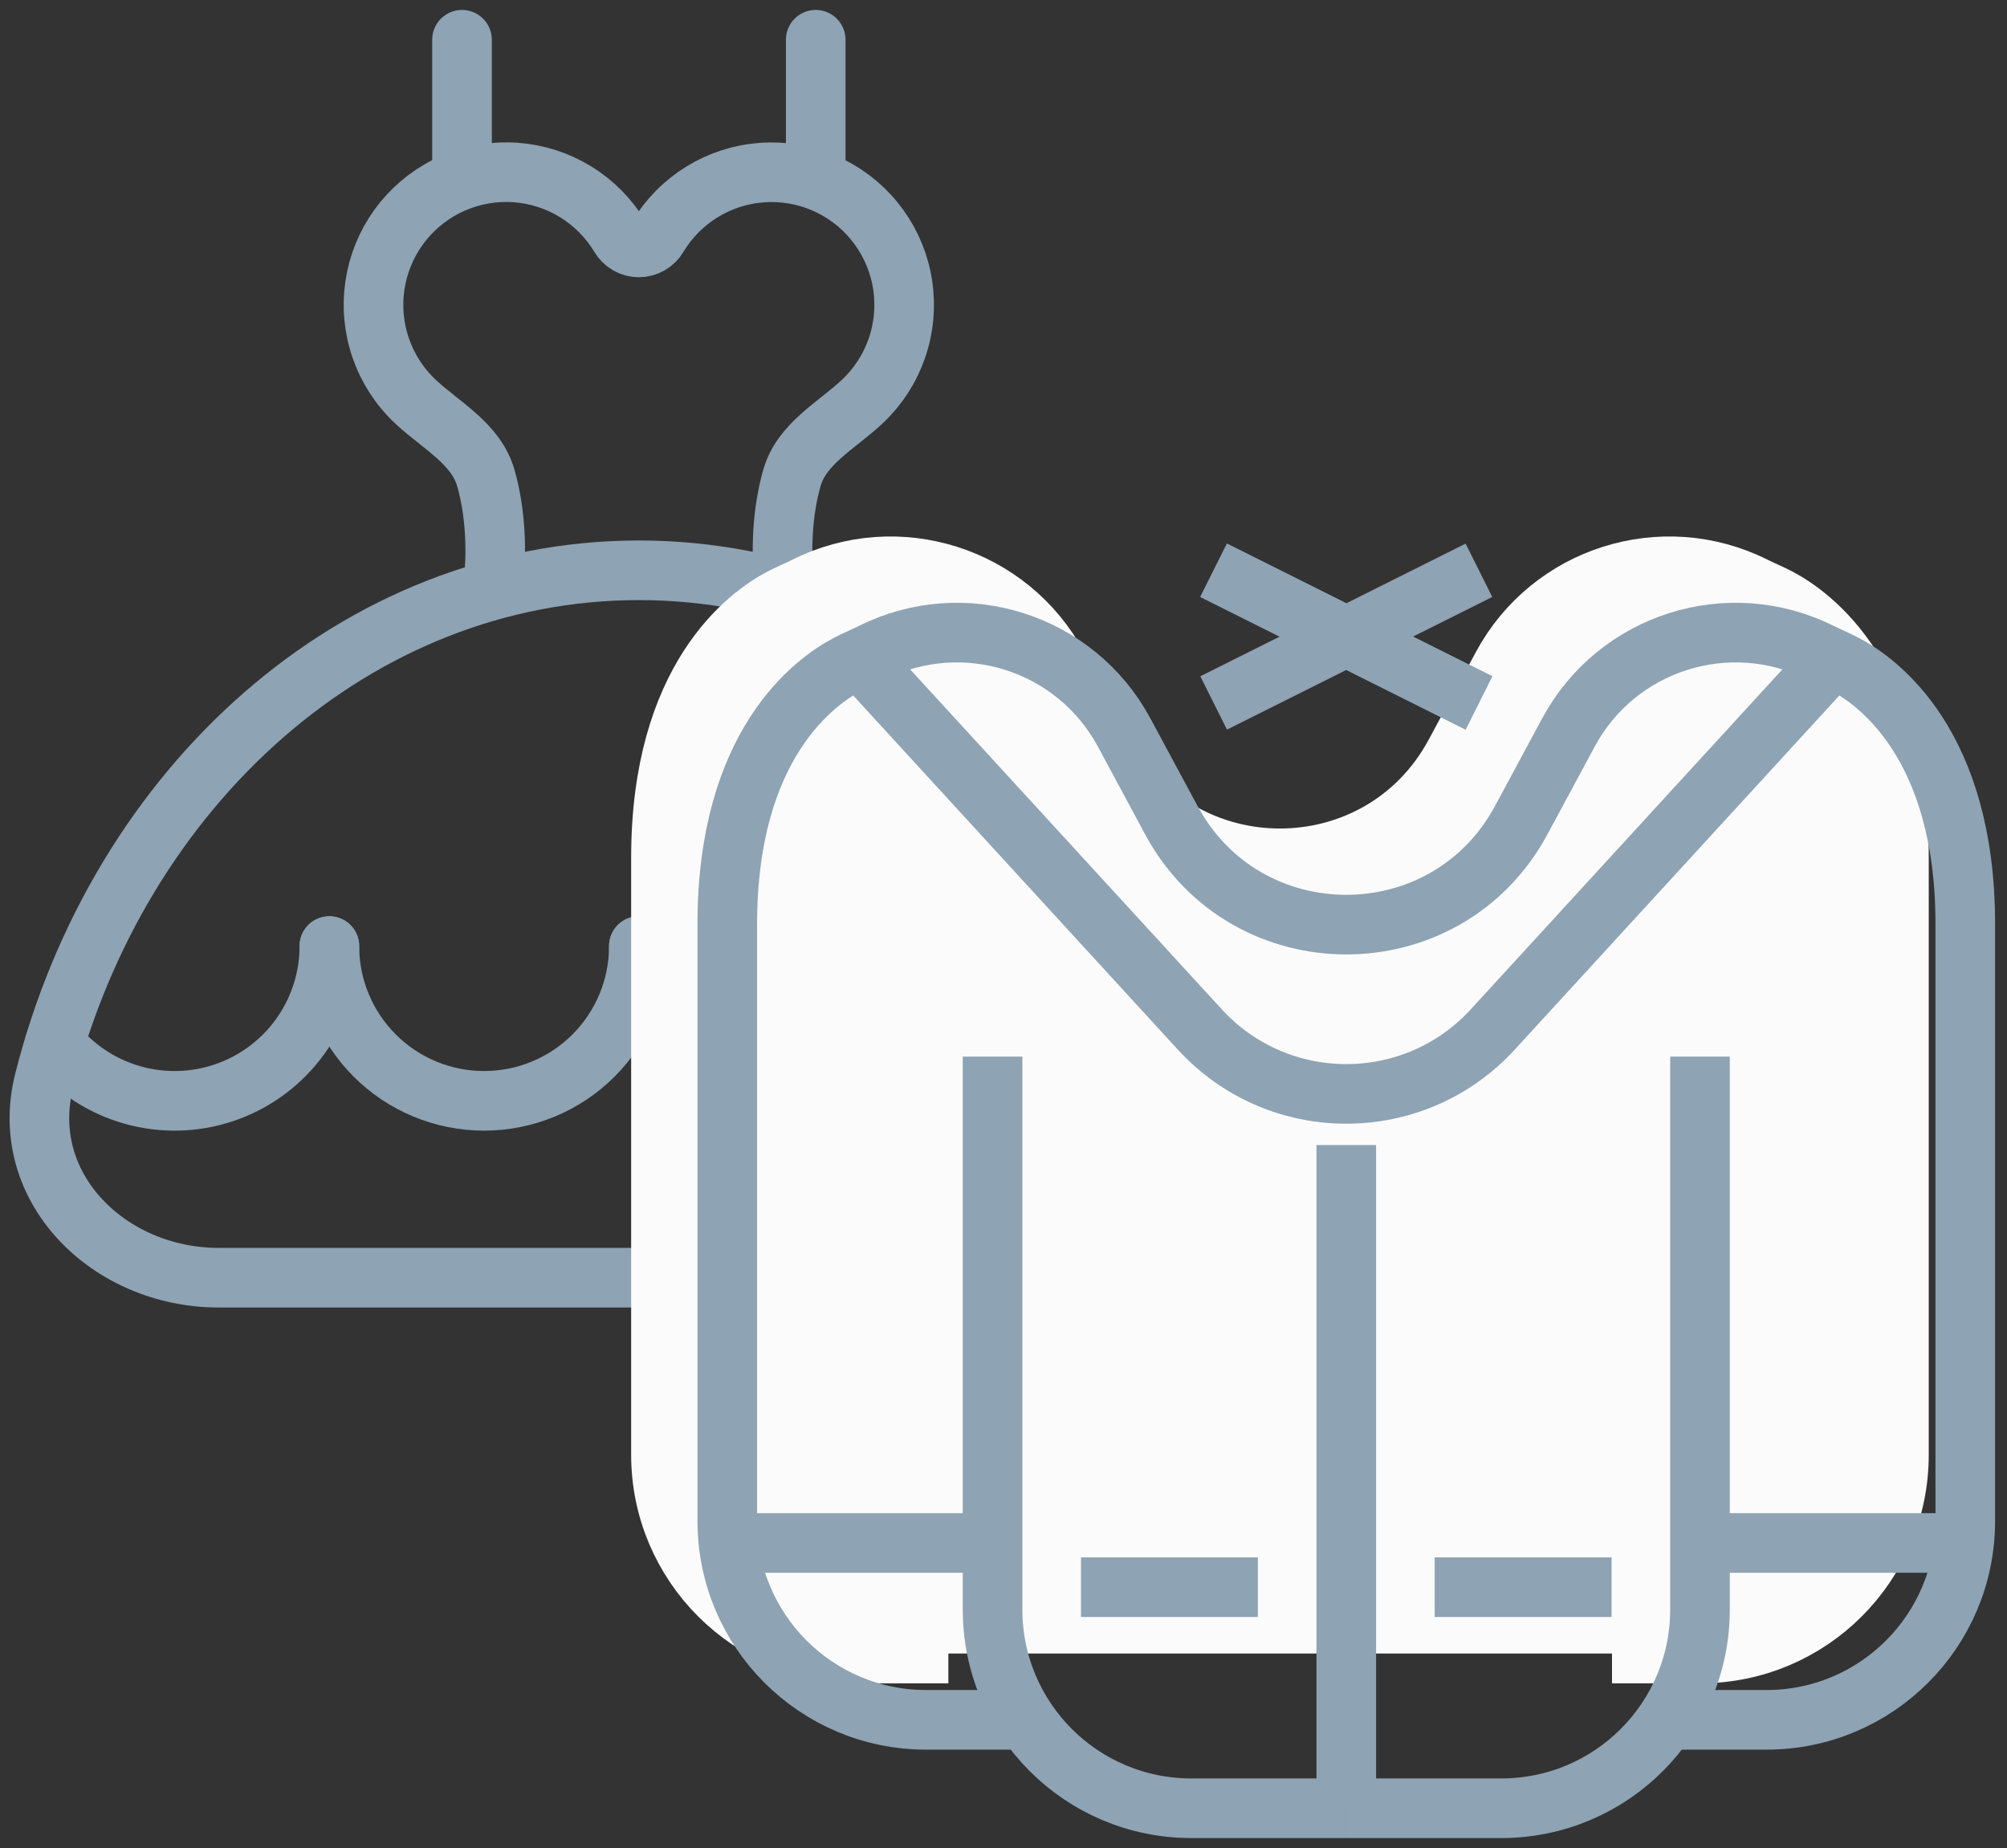 <svg width="101" height="93" viewBox="0 0 101 93" fill="none" xmlns="http://www.w3.org/2000/svg">
<rect x="0" y="0" width="101" height="93" fill="#333333" stroke="none"/>
<path d="M53.3 64.3C58.823 64.3 63.433 59.752 62.079 54.398C58.326 39.554 46.347 28.7 32.15 28.7C17.953 28.7 5.974 39.554 2.221 54.398C0.867 59.752 5.477 64.3 11 64.3H53.3Z" stroke="#8EA3B4" stroke-width="3" stroke-linejoin="round"/>
<path d="M24.797 29.701C25.043 27.744 24.924 25.703 24.446 24.044C23.954 22.34 22.25 21.45 20.946 20.248C20.826 20.137 20.71 20.023 20.599 19.903C19.867 19.122 19.334 18.175 19.044 17.144C18.755 16.113 18.718 15.027 18.936 13.978C19.155 12.93 19.622 11.949 20.299 11.12C20.977 10.29 21.843 9.635 22.827 9.211C23.81 8.786 24.881 8.605 25.95 8.681C27.018 8.758 28.052 9.091 28.965 9.651C29.877 10.211 30.642 10.983 31.194 11.901C31.291 12.069 31.43 12.208 31.598 12.304C31.766 12.401 31.957 12.452 32.15 12.452C32.344 12.452 32.534 12.401 32.702 12.304C32.87 12.208 33.01 12.069 33.107 11.901C33.659 10.984 34.424 10.213 35.336 9.653C36.249 9.093 37.282 8.761 38.35 8.685C39.418 8.609 40.489 8.79 41.471 9.215C42.454 9.639 43.321 10.293 43.997 11.123C44.674 11.952 45.142 12.932 45.36 13.98C45.579 15.028 45.542 16.113 45.253 17.144C44.964 18.175 44.431 19.121 43.7 19.903C43.588 20.022 43.472 20.138 43.352 20.248C42.05 21.45 40.347 22.339 39.856 24.041C39.377 25.7 39.258 27.743 39.504 29.701" stroke="#8EA3B4" stroke-width="3" stroke-linejoin="round"/>
<path d="M23.25 2V8.675" stroke="#8EA3B4" stroke-width="3" stroke-miterlimit="10" stroke-linecap="round"/>
<path d="M41.05 8.675V2" stroke="#8EA3B4" stroke-width="3" stroke-miterlimit="10" stroke-linecap="round"/>
<path d="M16.575 47.612C16.575 49.678 17.395 51.659 18.856 53.119C20.316 54.58 22.297 55.4 24.362 55.4C26.428 55.4 28.409 54.58 29.869 53.119C31.329 51.659 32.15 49.678 32.15 47.612" stroke="#8EA3B4" stroke-width="3" stroke-linecap="round" stroke-linejoin="round"/>
<path d="M32.15 47.612C32.15 49.678 32.971 51.659 34.431 53.119C35.891 54.58 37.872 55.4 39.938 55.4C42.003 55.4 43.984 54.58 45.444 53.119C46.905 51.659 47.725 49.678 47.725 47.612" stroke="#8EA3B4" stroke-width="3" stroke-linecap="round" stroke-linejoin="round"/>
<path d="M47.725 47.612C47.725 49.221 48.223 50.789 49.151 52.103C50.078 53.417 51.389 54.411 52.904 54.95C54.419 55.489 56.064 55.545 57.613 55.112C59.161 54.679 60.538 53.777 61.553 52.53" stroke="#8EA3B4" stroke-width="3" stroke-linecap="round" stroke-linejoin="round"/>
<path d="M2.747 52.53C2.913 52.737 3.091 52.934 3.281 53.119C4.37 54.208 5.757 54.95 7.268 55.251C8.779 55.551 10.345 55.397 11.768 54.807C13.191 54.218 14.407 53.22 15.262 51.939C16.118 50.658 16.575 49.153 16.575 47.612" stroke="#8EA3B4" stroke-width="3" stroke-linecap="round" stroke-linejoin="round"/>
<path d="M47.725 83.213H43.262C37.739 83.213 33.262 78.735 33.262 73.213V43.163C33.262 34.127 37.665 30.962 39.319 30.092C39.719 29.882 40.14 29.711 40.545 29.509C45.165 27.199 50.784 28.978 53.233 33.526L55.608 37.936C59.383 44.948 69.441 44.948 73.217 37.936L75.592 33.526C78.041 28.978 83.66 27.199 88.28 29.509C88.684 29.711 89.105 29.882 89.505 30.092C91.159 30.962 95.562 34.127 95.562 43.163V73.213C95.562 78.735 91.085 83.213 85.562 83.213H81.122" fill="#FBFBFB"/>
<path d="M47.725 83.213H43.262C37.739 83.213 33.262 78.735 33.262 73.213V43.163C33.262 34.127 37.665 30.962 39.319 30.092C39.719 29.882 40.14 29.711 40.545 29.509V29.509C45.165 27.199 50.784 28.978 53.233 33.526L55.608 37.936C59.383 44.948 69.441 44.948 73.217 37.936L75.592 33.526C78.041 28.978 83.66 27.199 88.28 29.509V29.509C88.684 29.711 89.105 29.882 89.505 30.092C91.159 30.962 95.562 34.127 95.562 43.163V73.213C95.562 78.735 91.085 83.213 85.562 83.213H81.122" stroke="#FBFBFB" stroke-width="3" stroke-miterlimit="10"/>
<path d="M67.75 91H59.95C54.427 91 49.95 86.523 49.95 81V70.975V53.175" stroke="#8EA3B4" stroke-width="3" stroke-miterlimit="10"/>
<path d="M85.55 53.175V70.975V81C85.55 86.523 81.073 91 75.55 91H67.75" stroke="#8EA3B4" stroke-width="3" stroke-miterlimit="10"/>
<path d="M51.062 86.55H46.6C41.077 86.55 36.6 82.073 36.6 76.55V46.5C36.6 37.465 41.003 34.3 42.657 33.43C43.057 33.219 43.478 33.049 43.883 32.846V32.846C48.502 30.536 54.122 32.315 56.571 36.863L58.945 41.273C62.721 48.285 72.779 48.285 76.555 41.273L78.93 36.863C81.378 32.315 86.998 30.536 91.618 32.846V32.846C92.022 33.049 92.443 33.219 92.843 33.43C94.497 34.3 98.9 37.465 98.9 46.5V76.55C98.9 82.073 94.423 86.55 88.9 86.55H84.46" stroke="#8EA3B4" stroke-width="3" stroke-miterlimit="10"/>
<path d="M54.4 79.875H63.3" stroke="#8EA3B4" stroke-width="3" stroke-miterlimit="10"/>
<path d="M72.2 79.875H81.1" stroke="#8EA3B4" stroke-width="3" stroke-miterlimit="10"/>
<path d="M92.225 33.15L75.122 51.808C71.158 56.132 64.342 56.132 60.379 51.808L43.275 33.15" stroke="#8EA3B4" stroke-width="3" stroke-miterlimit="10"/>
<path d="M67.75 91V57.625" stroke="#8EA3B4" stroke-width="3" stroke-miterlimit="10"/>
<path d="M98.9 77.65H85.55" stroke="#8EA3B4" stroke-width="3" stroke-miterlimit="10"/>
<path d="M49.95 77.65H36.6" stroke="#8EA3B4" stroke-width="3" stroke-miterlimit="10"/>
<path d="M61.075 28.7L74.425 35.375" stroke="#8EA3B4" stroke-width="3" stroke-miterlimit="10"/>
<path d="M61.075 28.7L74.425 35.375" stroke="#8EA3B4" stroke-width="3" stroke-miterlimit="10"/>
<path d="M61.075 35.375L74.425 28.7" stroke="#8EA3B4" stroke-width="3" stroke-miterlimit="10"/>
</svg>
